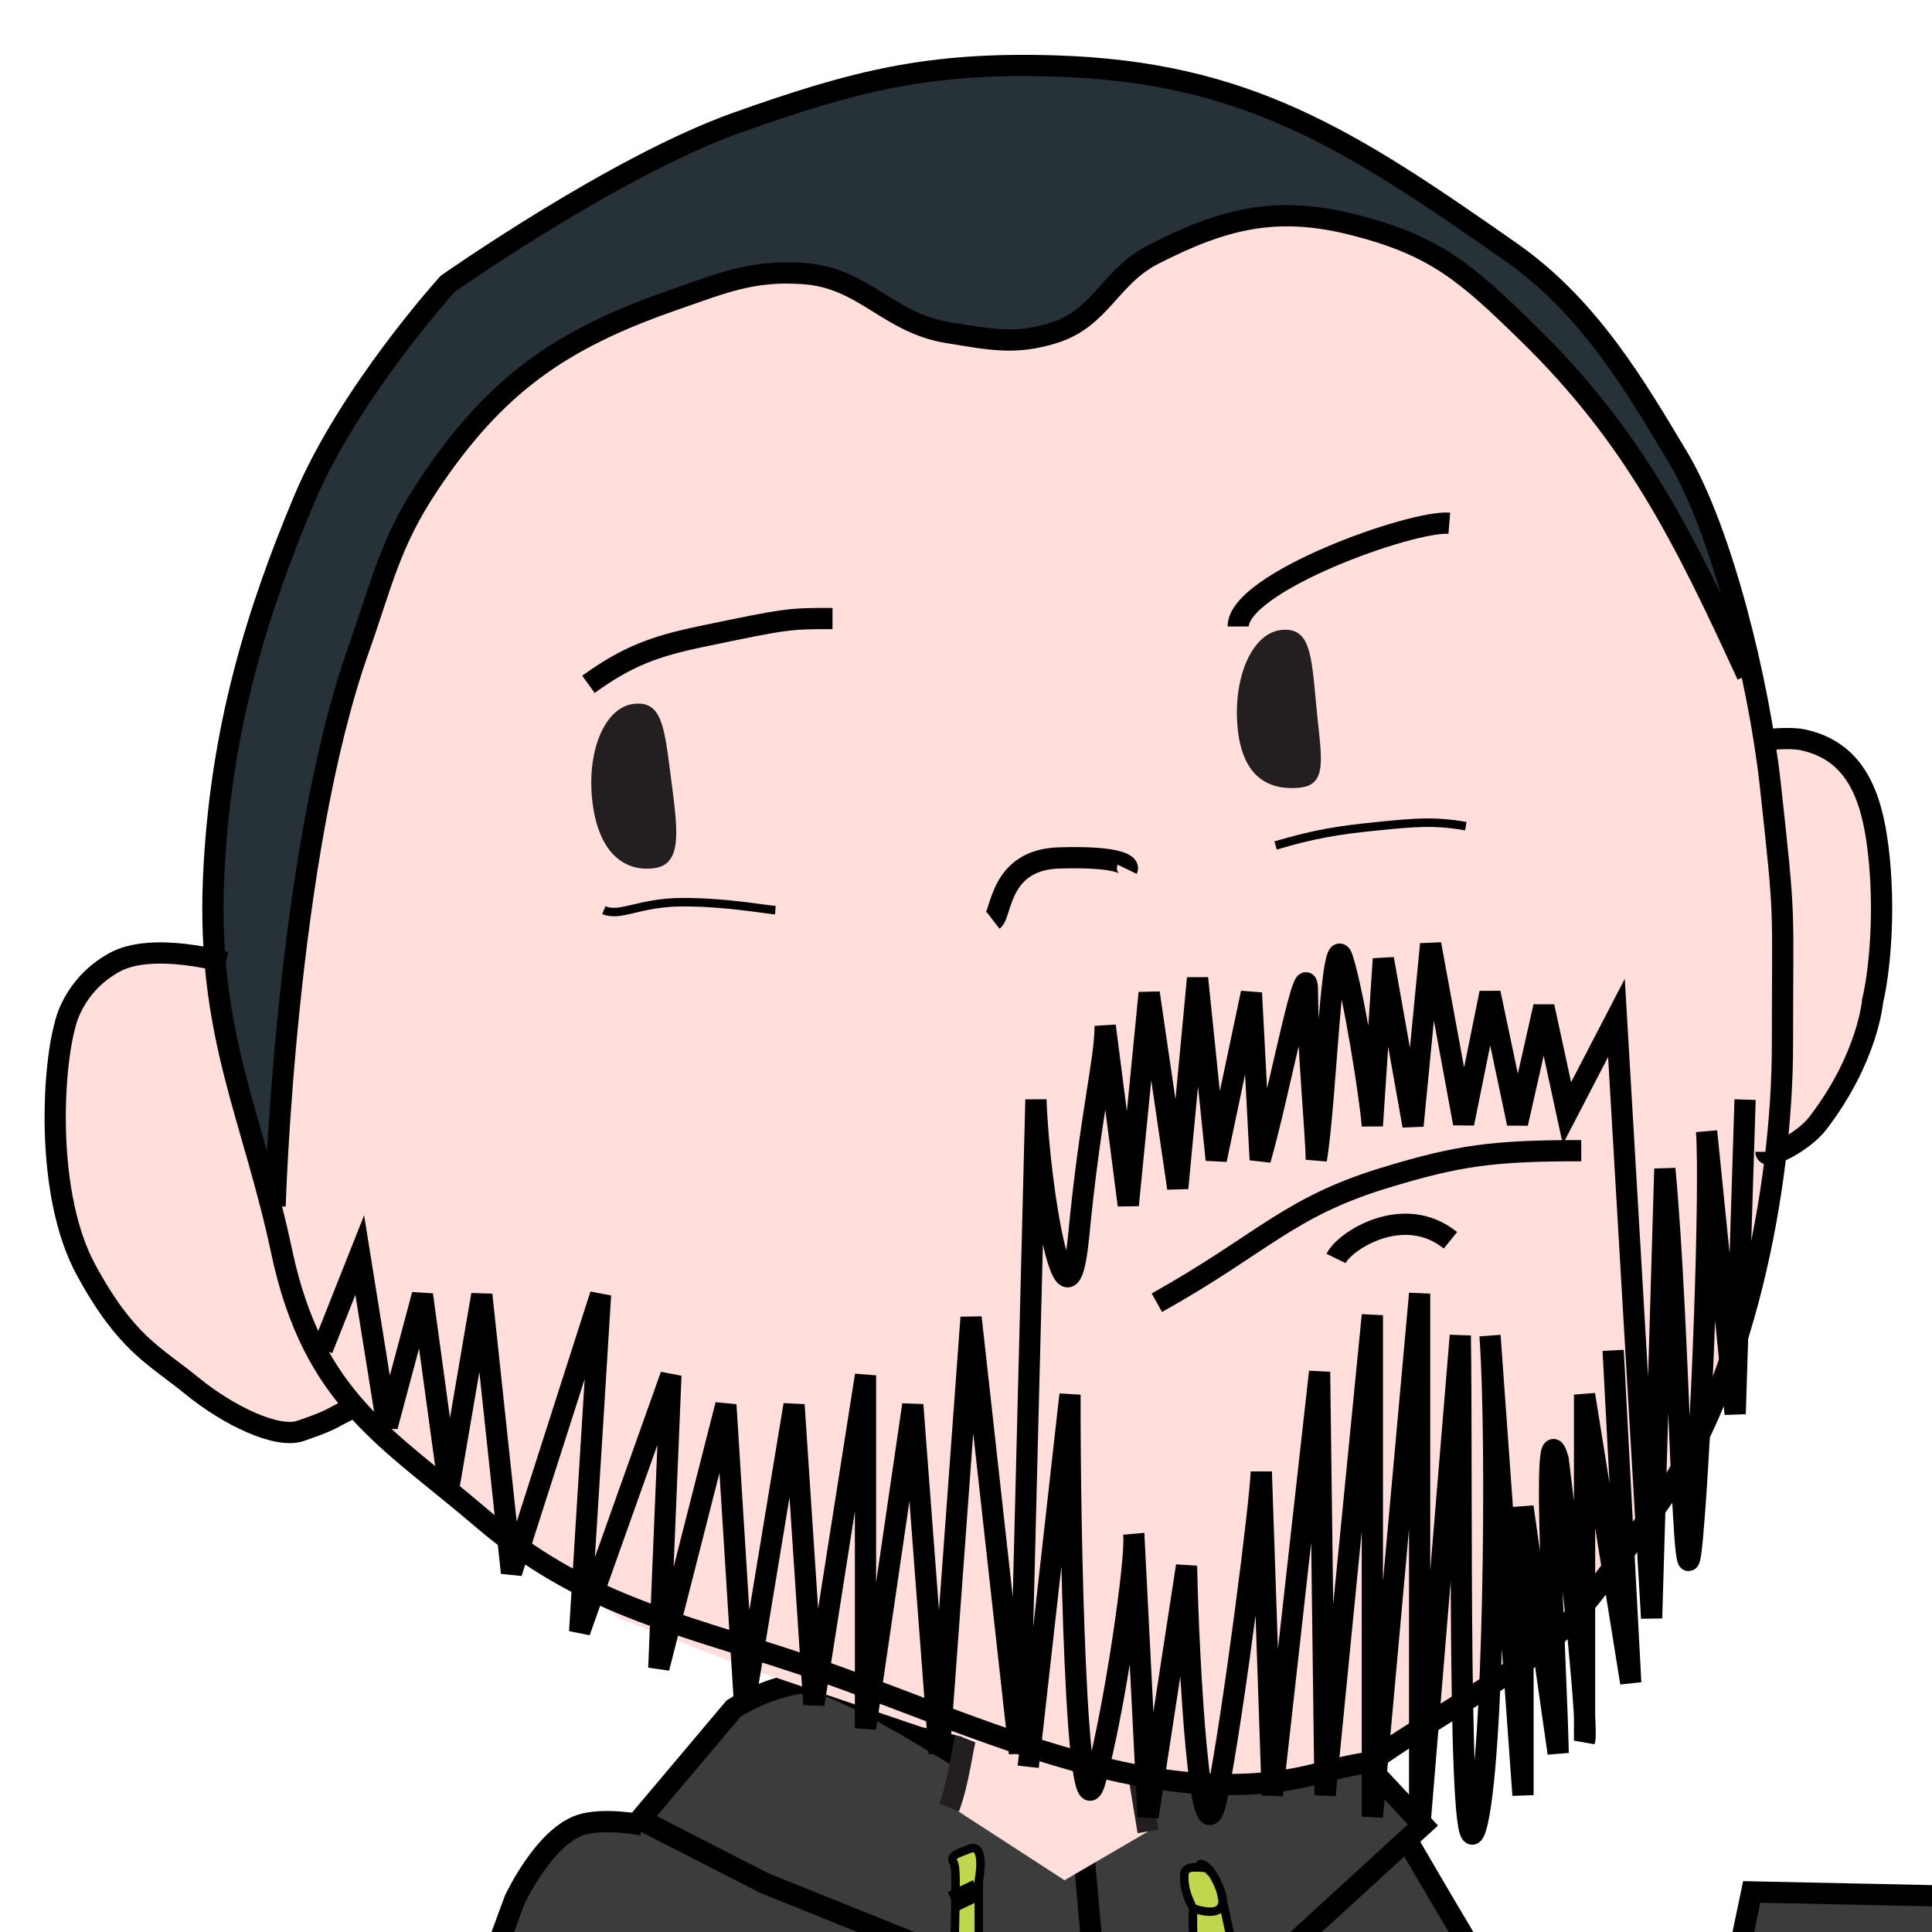 <svg width="455" height="455" viewBox="0 0 455 455" fill="none" xmlns="http://www.w3.org/2000/svg">
<g clip-path="url(#clip0_215_571)">
<path d="M216.263 407.292L250.701 430.308L297.567 404.189L313.103 407.292L334.594 428.756L331.228 434.186L346.764 460.563L387.675 522.627L393.89 527.282L401.14 506.077L413.05 445.565L461.988 446.858V458.753V466.77L457.587 493.405L447.747 529.35L434.024 557.537L419.265 572.278L401.14 580.553H392.077L380.684 577.449L364.63 568.399L352.719 560.641L341.068 553.4L342.621 572.278V682.699L338.996 770.88L141.69 780.448L131.592 722.005L127.708 710.11L117.351 700.025L108.806 686.836L99.485 670.545L92.752 648.564L88.351 628.135L86.538 610.809L88.351 585.983L90.681 560.641L99.485 515.386L117.351 458.753L125.378 440.91L133.405 431.859L141.432 428.756H151.012L169.914 407.292L176.646 399.793L187.003 395.914L195.807 397.983L216.263 407.292Z" fill="#3C3C3C"/>
<path d="M224.807 447.375V437.031L228.95 435.221L230.763 437.031V444.272V491.854L233.87 531.678L227.915 538.918H224.807L223.254 535.815V528.057L224.807 499.87V447.375Z" fill="#BFD74D"/>
<path d="M279.442 439.875H282.549L287.21 444.272L290.835 460.563L294.46 491.854L295.496 517.455L297.049 540.728L294.46 544.349L284.88 546.935L282.549 544.349V534.264L284.88 523.402L282.549 503.49L280.996 471.424V449.444L279.442 444.272V439.875Z" fill="#BFD74D"/>
<path d="M250.959 430.307C235.078 419.36 198.552 395.759 190.887 396.172C183.223 396.586 175.61 400.482 172.762 402.379L150.753 428.497L180.012 443.496L221.182 460.046" stroke="black" stroke-width="5"/>
<path d="M249.665 429.79L297.308 403.413L313.103 406.258L335.112 429.79L297.308 464.442" stroke="black" stroke-width="5"/>
<path d="M151.271 429.79C151.271 429.79 142.15 428.024 136.771 429.79C128.059 432.65 121.235 447.375 121.235 447.375C121.235 447.375 103.178 494.975 96.636 526.764C92.647 546.154 90.865 557.193 89.386 576.932C87.78 598.383 85.844 610.796 89.386 632.013C92.568 651.072 95.502 662.06 104.663 679.078C111.856 692.439 116.695 699.922 127.708 710.369C135.95 718.187 151.271 727.436 151.271 727.436L185.968 672.613C180.875 667.786 169.707 650.012 165.771 617.532C161.835 585.052 161.887 567.795 162.405 563.227L169.396 522.11" stroke="black" stroke-width="5"/>
<path d="M332.005 434.445C350.821 466.942 389.436 531.005 393.372 527.281C397.307 523.558 407.958 466.942 412.533 445.565L461.729 446.599C461.729 446.599 464.923 454.443 461.729 472.459C458.536 490.474 448.938 532.04 436.095 554.175C423.252 576.311 399.068 584.431 386.38 579.259C373.693 574.087 371.636 573.042 362.818 567.881C353.984 562.711 341.326 552.882 341.326 552.882" stroke="black" stroke-width="5"/>
<path d="M254.843 431.859L262.87 523.144V659.683V774.5" stroke="black" stroke-width="5"/>
<path d="M224.549 486.681C224.549 451.098 225.671 440.306 224.549 438.582C223.427 436.858 226.269 436.326 228.174 435.479C232.356 433.619 230.504 442.978 230.504 442.978V486.681L233.611 531.677C231.799 535.384 227.449 541.866 224.549 538.142C220.924 533.487 224.549 531.16 224.549 486.681Z" stroke="black" stroke-width="2"/>
<path d="M224.29 447.892L230.245 445.047" stroke="black" stroke-width="5"/>
<path d="M280.996 449.443C279.634 446.891 278.73 444.312 278.924 441.427C279.073 439.226 282.118 439.875 282.549 439.875C282.549 439.875 281.982 437.858 284.362 439.875C286.13 441.374 287.469 445.306 287.469 445.306M280.996 449.443C280.642 451.402 281.945 503.146 282.549 505.042C283.153 506.938 284.362 522.885 284.362 522.885C284.362 522.885 280.219 543.832 284.362 547.452C293.476 546.418 296.79 542.366 297.308 540.47C297.308 540.47 296.056 528.188 295.496 520.299C294.659 508.502 293.597 489.354 294.201 490.043C294.805 490.733 292.13 467.028 292.13 467.028L287.469 445.306M280.996 449.443C290.576 452.547 287.469 445.306 287.469 445.306" stroke="black" stroke-width="2"/>
<path d="M226.361 393.586L223.513 412.464" stroke="black" stroke-width="5"/>
<path d="M267.531 401.344L270.121 418.929" stroke="black" stroke-width="5"/>
<path d="M226.102 409.409L223.513 425.174L250.701 442.811L270.38 431.32L267.79 415.02H255.362L226.102 409.409Z" fill="#FFDEDB"/>
<path d="M223.511 425.709C225.79 419.723 226.791 410.923 227.395 409.409" stroke="#231F20" stroke-width="5"/>
<path d="M270.378 431.32L267.789 415.555" stroke="#231F20" stroke-width="5"/>
<path d="M116.574 59.625L166.807 32.102L190.37 23.284L220.924 16.87L248.629 15L281.255 19.543L314.398 32.903L338.996 47.867L366.961 68.71L384.568 90.889L400.881 118.412L410.979 150.745L415.64 173.725L425.738 174.527L433.765 178.535L439.462 188.155L442.31 202.05L443.346 217.014L441.274 235.719L433.765 257.096L423.926 268.052L417.712 271.526L414.863 283.818L413.308 303.057L403.728 330.046L382.495 365.586L362.299 389.635L335.37 406.737L323.2 414.219L307.405 417.425L289.539 420.365L269.342 419.028L248.371 414.219L217.04 406.737L176.905 393.109L146.352 381.351L117.092 361.043L83.431 331.649L69.967 336.994L61.422 336.192L47.181 328.176L32.94 315.884L22.841 304.393L15.591 286.49L13.002 270.724L14.038 246.942L18.439 234.383L30.609 225.298H49.77L61.163 150.211L96.119 76.727L116.574 59.625Z" fill="#FFDEDB"/>
<path d="M107.512 64.702L156.709 37.714L173.539 28.895L193.995 21.146L226.879 15.535H256.656L285.139 21.146L316.987 32.904L346.247 52.41L374.211 76.192L392.077 101.845L403.988 127.498L410.979 156.357L397.515 131.506L385.604 110.129L370.845 91.424L354.274 72.986L338.479 61.228L316.987 52.41H293.166L270.639 61.228L256.656 72.986L240.344 81.269L216.004 76.192L193.995 64.702H173.539L135.218 81.269L110.878 101.845L93.53 127.498L80.065 167.58L68.672 233.315L62.976 280.612L53.654 242.133L49.252 216.48L53.654 173.726L75.146 110.129L107.512 64.702Z" fill="#263238"/>
<path d="M410.977 258.967L408.647 332.985L401.915 266.449C402.864 279.988 400.827 337.154 398.549 362.379C396.27 387.604 395.701 313.657 392.076 275.267L388.968 381.084L380.683 239.727L369.029 262.173L363.593 237.055L357.379 264.578L350.905 233.849L344.689 264.578L336.923 222.358L332.778 265.113L325.789 225.832L323.198 265.113C322.68 258.432 318.902 234.383 316.209 225.832C313.516 217.281 312.323 259.323 309.993 273.129C309.993 267.874 307.923 245.82 307.923 233.849C307.923 221.877 301.189 257.898 296.787 273.129L294.717 233.849L286.43 273.129L282.03 230.375L277.369 279.81L270.637 233.849L265.717 283.818L260.279 241.598C260.279 249.614 256.758 262.761 254.065 290.765C251.372 318.769 244.744 280.878 243.967 258.967L240.083 412.882L228.69 310.272L221.181 412.882L214.967 330.848L203.832 407.004V323.9L191.663 401.392L187.002 330.848L175.35 401.392L170.948 330.848L155.153 392.841L158.002 323.9L136.51 384.29L141.43 304.928L120.457 370.395L113.465 304.928L105.698 350.354L99.483 304.928L91.197 335.925L84.724 295.575L75.92 317.754" stroke="black" stroke-width="5"/>
<path d="M242.154 416.089L251.994 328.443C251.907 359.796 253.392 435.756 257.949 419.296C262.506 402.835 267.702 366.833 267.012 361.31L270.378 427.847L279.44 368.792C279.872 391.505 282.755 442.864 286.69 422.769C290.626 402.675 296.787 354.006 297.046 346.613L299.637 422.769L310.771 323.098L312.066 422.769L323.2 309.738V427.847L334.334 304.661V430.519L343.914 314.548C344.432 350.176 343.189 444.628 347.539 430.519C351.889 416.41 352.718 338.419 350.905 314.548L358.673 422.769V354.897L366.959 412.883C366.528 390.882 362.609 328.71 366.959 343.674C370.688 373.388 374.037 407.538 373.174 409.943V328.443L384.049 396.315L379.906 318.021" stroke="black" stroke-width="5"/>
<path d="M272.449 306.798C297.307 292.903 303.318 284.343 326.048 277.405C343.56 272.059 351.682 270.992 372.395 270.992" stroke="black" stroke-width="5"/>
<path d="M314.655 296.377C316.726 292.101 330.709 283.283 341.584 292.101" stroke="black" stroke-width="5"/>
<path d="M300.414 199.111C309.476 196.439 315.111 195.496 324.494 194.568C332.77 193.75 337.7 193.232 345.209 194.568" stroke="black" stroke-width="2"/>
<path d="M355.827 59.358C318.023 32.903 293.572 16.889 248.37 15.534C218.725 14.646 201.581 18.93 173.539 28.895C144.963 39.051 105.44 66.84 105.44 66.84C105.44 66.84 82.136 92.492 71.52 117.878C60.904 143.263 51.786 171.271 50.288 207.127C48.753 243.876 59.61 262.975 66.342 294.774C73.753 329.779 91.484 338.725 113.467 357.569C136.81 377.578 158.619 381.962 187.52 391.505C226.487 404.373 270.611 428.135 310.253 417.692C328.701 412.833 316.794 418.319 333.039 408.073C367.841 386.123 365.406 389.635 391.04 353.561C410.42 326.287 419.783 280.447 419.783 245.873C419.783 211.67 420.56 218.083 416.935 184.949C414.246 160.374 405.399 124.769 395.185 107.723C385.327 91.274 374.393 72.349 355.827 59.358Z" stroke="black" stroke-width="5"/>
<path d="M64.788 284.085C64.788 284.085 67.217 201.579 84.467 152.883C89.924 137.478 91.791 127.931 100.78 114.404C116.656 90.512 132.169 79.806 158.78 70.581C170.304 66.585 177.207 63.564 189.334 64.435C203.552 65.455 209.17 76.079 223.254 78.33C232.947 79.879 239.002 81.327 248.37 78.33C259.324 74.826 261.398 65.145 271.674 59.892C288.333 51.375 300.748 48.361 318.8 52.944C338.065 57.836 345.29 64.268 359.711 78.33C384.968 102.958 396.602 126.63 411.497 159.029" stroke="black" stroke-width="5"/>
<path d="M53.136 226.634C53.136 226.634 36 221.683 26.984 226.634C17.095 232.065 15.332 241.331 15.332 241.331C12.311 252.109 10.723 281.52 20.252 299.049C29.781 316.579 36.392 319.18 45.109 326.305C53.827 333.431 65.273 338.869 70.743 336.994C79.026 334.155 77.735 334.055 82.913 331.65" stroke="black" stroke-width="5"/>
<path d="M415.899 174.26C415.899 174.26 421.341 173.517 424.703 174.26C436.871 176.948 440.767 187.169 442.31 199.912C444.123 214.876 442.569 229.306 441.016 235.719C441.016 235.719 439.98 249.08 428.069 264.578C424.724 268.931 415.899 273.485 415.899 271.259" stroke="black" stroke-width="5"/>
<path d="M158.001 183.078C159.545 195.066 160.92 203.522 154.116 204.455C147.312 205.388 141.107 201.178 139.563 189.19C138.02 177.202 142.285 166.728 149.089 165.795C155.892 164.862 156.458 171.09 158.001 183.078Z" fill="#231F20"/>
<path d="M309.994 166.243C311.125 178.28 312.903 184.821 306.072 185.505C299.24 186.188 292.6 183.429 291.469 171.392C290.338 159.355 294.959 149.043 301.791 148.359C308.622 147.675 308.863 154.207 309.994 166.243Z" fill="#231F20"/>
<path d="M138.583 161.166C147.684 154.592 154.105 152.219 164.993 149.943C185.448 145.668 185.707 145.668 196.064 145.668M291.61 147.538C291.61 137.117 332.471 122.51 341.325 123.222M233.868 216.747C235.94 215.144 235.32 202.478 249.406 202.05C263.492 201.623 265.978 203.653 265.46 204.722" stroke="black" stroke-width="5"/>
<path d="M142.207 214.342C146.177 216.035 150.492 212.472 160.85 212.472C171.207 212.472 179.926 214.164 182.602 214.342" stroke="black" stroke-width="2"/>
</g>
<defs>
<clipPath id="clip0_215_571">
<rect width="455" height="455" fill="white"/>
</clipPath>
</defs>
</svg>
